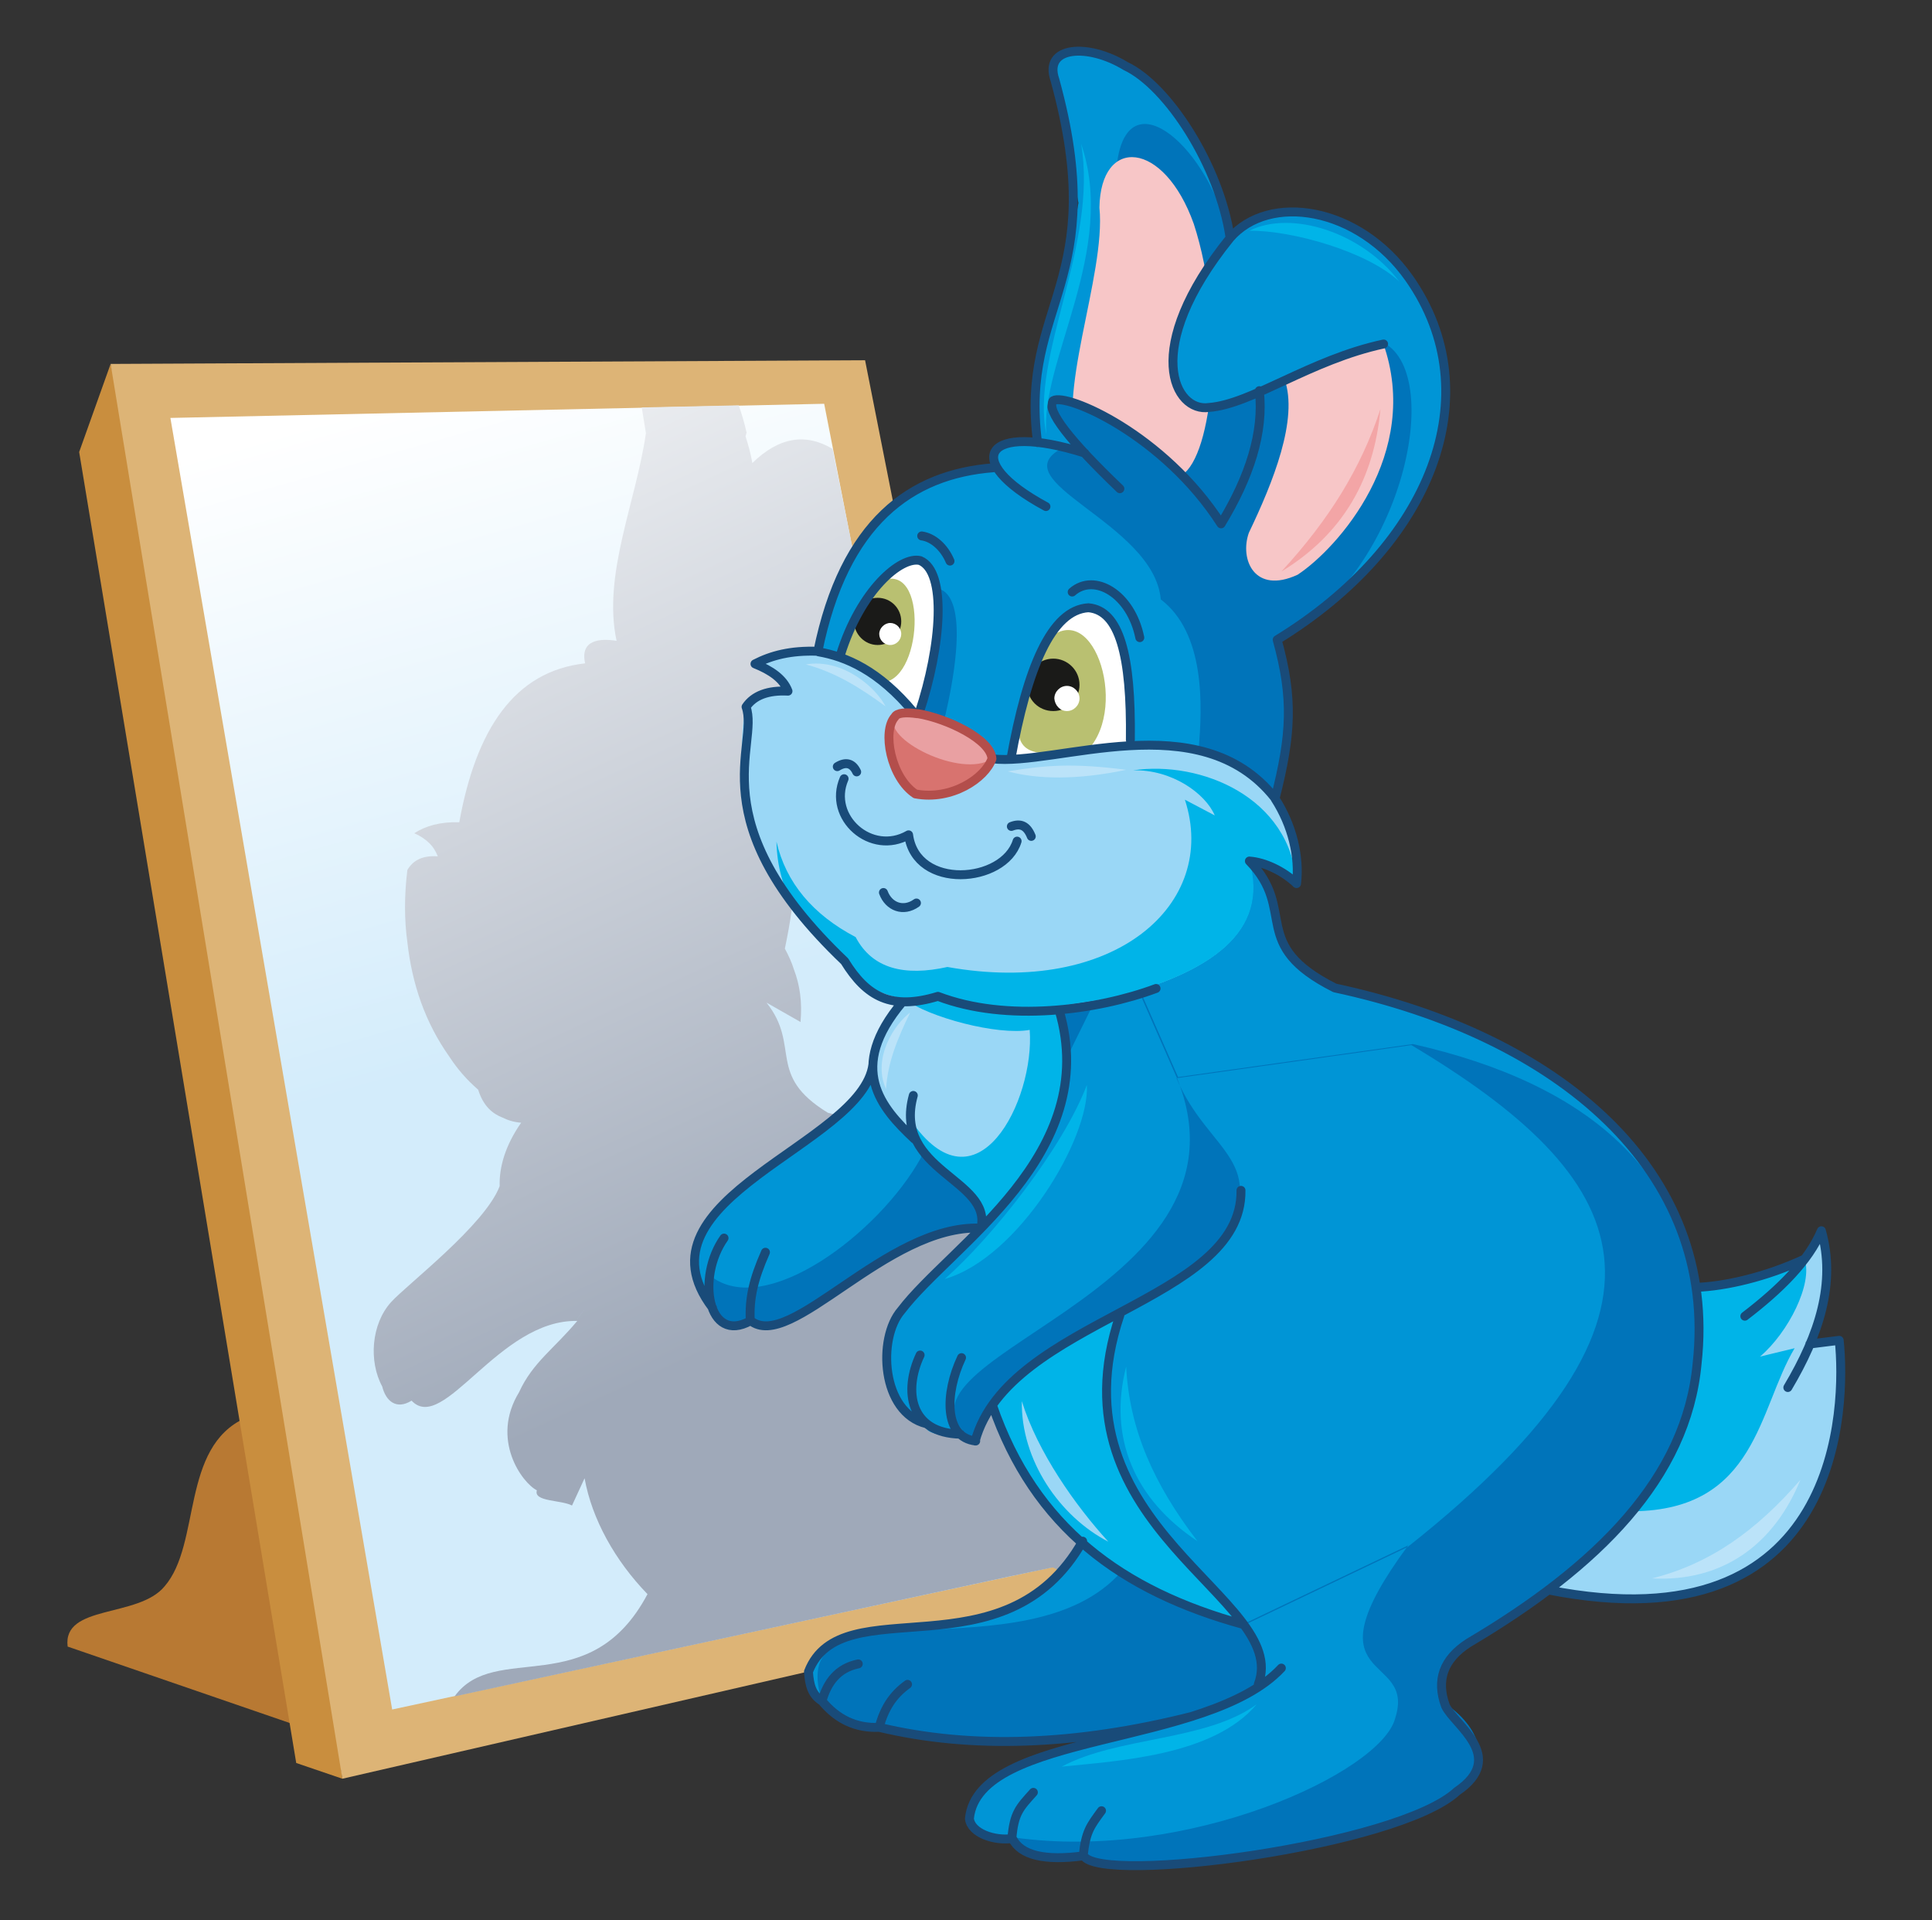 <?xml version="1.0" encoding="utf-8"?>
<!-- Generator: Adobe Illustrator 19.0.0, SVG Export Plug-In . SVG Version: 6.00 Build 0)  -->
<svg version="1.1" id="Layer_1" xmlns="http://www.w3.org/2000/svg" xmlns:xlink="http://www.w3.org/1999/xlink" x="0px" y="0px"
	 viewBox="0 0 368.5 366.2" enable-background="new 0 0 368.5 366.2" xml:space="preserve">
<rect x="0" y="0" width="368.5" height="366.2" fill="#333333" stroke="none"/>
<path fill-rule="evenodd" clip-rule="evenodd" fill="#B87933" d="M31.4,302.5c7-8.1,3-26.5,15.4-32.1l13.3,30L56.5,329l-43.6-15
	C11.9,305.9,26.4,308.6,31.4,302.5z"/>
<polygon fill-rule="evenodd" clip-rule="evenodd" fill="#C98E3E" points="21.1,69.4 15.1,86.2 56.5,336.2 65.3,339.2 45.8,176.9 "/>
<polygon fill-rule="evenodd" clip-rule="evenodd" fill="#DDB476" points="21.1,69.4 165,68.7 211.8,305.5 65.3,339.2 "/>
<linearGradient id="SVGID_1_" gradientUnits="userSpaceOnUse" x1="114.274" y1="195.419" x2="79.827" y2="74.654">
	<stop  offset="0" style="stop-color:#D3ECFB"/>
	<stop  offset="1" style="stop-color:#FFFFFF"/>
</linearGradient>
<polygon fill-rule="evenodd" clip-rule="evenodd" fill="url(#SVGID_1_)" points="32.5,79.7 157.2,77 200.6,298.9 74.8,326 "/>
<path fill-rule="evenodd" clip-rule="evenodd" fill="#0095D6" d="M201.2,15.2c-1.4-4.4,2.2-5.8,10.7-4c11.5,5.5,17.5,15.4,21.1,27.4
	l-5.8,17.6l-18,30.4l-11.3-2.1c-3.8-14.6,5.2-30.5,7.8-45.8L201.2,15.2z"/>
<linearGradient id="SVGID_2_" gradientUnits="userSpaceOnUse" x1="145.351" y1="253.571" x2="53.383" y2="54.907">
	<stop  offset="0" style="stop-color:#9FA9B9"/>
	<stop  offset="1" style="stop-color:#FFFFFF"/>
</linearGradient>
<path fill-rule="evenodd" clip-rule="evenodd" fill="url(#SVGID_2_)" d="M140.9,77.3c0.6,1.7,1.1,3.4,1.5,5.2l-0.2,0.7
	c0.5,1.6,1,3.3,1.3,5.1c5-4.9,10.1-5.8,15.3-2.7l5.2,25.8c-2.8,4.9-2.9,32.8-7.7,37.9v0c-1.9,2.1-4,4-6.3,5.3
	c2.2,9.7,1.9,15.7-0.3,26.3c0.7,1.3,1.3,2.6,1.7,3.9c1.2,3.1,1.6,6.4,1.3,9.9c0,0.1,0,0.2,0,0.2l-6.5-3.7c6.6,8.3-0.1,13.8,11.7,21
	c26.3,6.8,46.3,24.2,49.3,49.6l0,0v0l0.1,0c3.2-0.3,6.4-1,9.4-2.1l0.2-0.1l5.2-2.5l0,0l2.3-4.6c1.5,5.3,1,11.5-1.5,18.7l4-0.6
	c0,7.1,0.2,25.5-9.8,35.6l-16.3-7.3l-8.1,1.7l-106,22.9c7.7-10.7,25.8,1.2,36.8-19.5c-6.2-6.4-10.6-14.3-12-22.1l-2.4,5.2l0,0l0,0v0
	c-2.1-1.1-7.4-0.7-6.7-2.9c-2.8-1.4-8.9-9.7-3.4-18.7c2.6-5.7,6.7-8.3,11.1-13.6c-15-0.3-25.5,21.7-31.6,15.2
	c-2.9,1.8-4.9,0.1-5.6-2.7l0,0c-2.6-4.8-2.1-11.9,1.7-16.1c3.1-3.4,17.9-14.7,20.7-22.1l0,0c-0.1-3.7,1.1-7.8,4.1-12.1
	c-1.4-0.1-2.6-0.5-3.6-1c-1.8-0.7-3.6-2.1-4.6-5.3c-2.2-1.9-4-4-5.5-6.3c-4.6-6.5-7.1-13.8-8-21.8c-0.6-4.3-0.6-9,0-13.8
	c1.1-1.9,3-2.8,5.8-2.6c-0.4-1-0.9-1.8-1.5-2.4c-0.8-0.8-1.8-1.5-3-2c2.2-1.4,4.9-2.2,8.6-2.1c3.2-17.7,10.5-28.8,24-30.3
	c-1-4.5,2.8-4.8,6-4.3c-2.7-12.6,3.7-26.4,5.6-39.6l-0.8-4.9L140.9,77.3L140.9,77.3z M111.4,249.8c-0.5,0.7-1,1.3-1.6,2.1
	C110.3,251.3,110.8,250.6,111.4,249.8z"/>
<path fill-rule="evenodd" clip-rule="evenodd" fill="#0074BA" d="M213.1,30.8c2.3-16.1,17.7-2.3,21.3,14.4l17.4,24.7l-14.3,34.4
	l-18-6.7C239.2,23.5,209.8,35.3,213.1,30.8z"/>
<path fill-rule="evenodd" clip-rule="evenodd" fill="#F7C6C7" d="M206,86.1c-5.1-9.8,5-33.5,3.7-46.5c0.2-13.7,12.3-12.9,18,3.1
	c6.2,19.1,3.6,44.3-2.3,47.9C217.3,94.5,204.2,91.3,206,86.1z"/>
<path fill-rule="evenodd" clip-rule="evenodd" fill="#0095D6" d="M234.5,45.2c10.9-9,22.3-6.4,34.2,7.7c14,20.2,8.6,41.1-16.3,62.8
	l-12.2-41.1C223.8,84.7,216,68.2,234.5,45.2z"/>
<path fill-rule="evenodd" clip-rule="evenodd" fill="#0095D6" d="M240,321.2c-18.6,10.7-43,13-72.3,8.2c-3.7,0.3-7.3-0.8-10.9-5
	c-2-0.7-2.9-3-2.6-6.7c10.4-13.8,36.6,1.2,52.3-23.6c-8.4-6.5-12.9-12.8-16.9-25.4l-3.5,6.2c-2.9-1.2-10.4-0.8-9.4-3.3
	c-3.9-1.6-12.5-11.2-4.8-21.6c4.6-8.4,13-11,20.7-21.9l-19.1-0.3c1.5,13.3-28.9,26.8-38.1,20.9c-3.6-5.6-2.9-13.7,2.4-18.6
	c4.4-3.9,25-17,28.9-25.5l5.7-13.9c-5.6-0.5-9.4-2.9-11.5-7.2c-16.1-12.9-21-29.5-18.8-48.5c1.7-1.8,4.1-3.1,8-3
	c-1.4-2.7-3.5-4.5-6.3-5.2c4-1.7,8-2.5,12-2.4c4.5-20.5,14.7-33.3,33.5-35c-2.1-7.8,10.9-4.6,13.1-4.1c11.9,1.4,6.3,3.5,20.4,5.6
	l5.4,6.3l15,24.6c3.1,11.2,2.7,18.1-0.4,30.3c3.4,5.1,4.7,11.2,4.1,16.2c-2.5-2.4-6.1-4.1-9-4.3c9.2,9.6-0.2,15.9,16.3,24.2
	c42.6,9.1,73.3,34.6,69.1,71.6c-2,21.9-18.9,38.7-43.6,53.3c-4.7,3.1-6.2,7.1-4.4,12c6.8,4.8,8.5,11.7,2.2,16.3
	c-11.3,10.5-68,17.8-71.2,12.3c-7.5,1-12-0.1-13.6-3.3c-3.4,0.5-7.9-1-8.2-3.8C186.8,328.2,232.5,332.8,240,321.2z"/>
<path fill-rule="evenodd" clip-rule="evenodd" fill="#0074BA" d="M240,321.2c-18.6,10.7-43,13-72.3,8.2c-3.7,0.3-7.3-0.8-10.9-5
	c-7.8-23.7,39-4.2,57.1-24.7l23.4,10.2l31.2-14.9c57.2-45.3,42.4-70.8,0.7-95.7l-44.8,6.3c6,14.4,18.7,15.7,7.9,32.4
	c-9.2,12.4-34,11.3-46.2,36.9c-22.6-15.8,55.4-27.3,38.4-69.3l-10.8-24.6l-26.3,53.3c-21-0.3-35.7,25.1-44.2,17.6
	c-6.1,3.2-9.3-2.9-7.7-8.6c10.4,8.3,32.2-8.1,40.2-22.6l-3.1-30l-2.8-50.1l9-28.4c4.8,1,5.2,11.7-0.5,32.1l10.4,14.7l39.9-15.9
	c0.8-8.8,1.2-22.4-7.2-28.8c-1.3-14.8-31.3-22.6-18.5-29c3.3,0.2,6.6,3.8,11.6,8.5c-7.4-7.3-11.6-8.5-13.4-17.4
	c0.5-3.6,16.4,6.6,23.3,13l8.7,10.5c4.7-6.9,7.2-15.3,7.3-25.4l23.6-9.1c11.8,6.5,3,45.1-20.2,56.4c3.1,11.2,2.7,18.1-0.4,30.3
	c3.4,5.1,4.7,11.2,4.1,16.2c-2.5-2.4-6.1-4.1-9-4.3l-24.6,16.8l10.8,24.6l44.8-6.3c32.7,7.4,56.3,24.7,54.5,60.7
	c-2,21.9-18.9,38.7-43.6,53.3c-4.7,3.1-6.2,7.1-4.4,12c6.8,4.8,8.5,11.7,2.2,16.3c-11.3,10.5-68,17.8-71.2,12.3
	c-7.5,1-12-0.1-13.6-3.3c33.2,4.7,70-12.4,72.7-22.7c4.2-12.9-17.6-5.8,2.5-33l-31.2,14.9l3,5.8L240,321.2z"/>
<path fill-rule="evenodd" clip-rule="evenodd" fill="#00B4E8" d="M189.3,268c2.6-4.9,8.4-8.7,24.4-17.7
	c-10.5,30.3,8.1,42.1,23.6,59.5C213.9,304.9,192.7,286.3,189.3,268z"/>
<path fill-rule="evenodd" clip-rule="evenodd" fill="#9AD7F6" d="M156,124.3c8,2.1,14,5.9,18.2,11.6c9.9,2.7,14.9,5.6,15,8.8
	c15.7,1,31.3-7.1,43.7-0.2c11.5,6.4,15.5,14.5,14.3,23.9l-9-4.3c3.9,13.7-7.4,21.3-25.6,26.1l-11,1.7c1.6,2.6,1.8,19.3-1.8,24.9
	c-8.9,14.6-9.8,14.3-12.5,17.5c0.6-6.2-10.3-13.5-12.9-16.9c-8.7-6.1-11-16.1-2-26.7c-3.8-0.8-9.2-1.2-11.5-7.2
	c-11.9-10.2-22.1-27.6-18.8-48.5c1.5-2.2,4.2-3.2,8-3c-0.9-2.4-3.3-4-6.3-5.2C147.1,125.1,150.9,124.1,156,124.3z"/>
<path fill-rule="evenodd" clip-rule="evenodd" fill="#9AD7F6" d="M345.2,256.3c3.5-8.3,4.2-15.5,2.1-21.6l-3.2,5.4
	c-6.4,3.2-13.3,4.8-20.7,5.4c3.7,23.4-8,41.9-28.2,57.6c56.3,11.1,55.4-34.5,55.5-47.6L345.2,256.3z"/>
<path fill-rule="evenodd" clip-rule="evenodd" fill="#00B4E8" d="M247.3,168.4l-9-4.3c3.9,13.7-7.4,21.3-25.6,26.1l-11,1.7
	c1.6,2.6,1.7,10.8,1.1,16.3c-4.2,14.4-10.2,19.8-15.4,25.7c0.6-8.6-12.8-10.1-13.7-20.3c12.6,18.4,23.7-3.8,22.7-17.2
	c-6.1,1.1-19.3-2.4-23.9-5.9c-3.7-0.8-7.1-1.5-11.5-7.2c-8.4-6.1-12.7-13.6-12.9-22.8c1.8,7.8,6.9,13.9,15.1,18.2
	c3.2,6.1,9.4,7.5,17.5,5.7c31.9,5.7,51.8-12,45.3-31.9l5.7,3c-1.8-4.2-8.2-8.8-15.6-8.6C229,145,246.1,152,247.3,168.4L247.3,168.4z
	 M335.7,258.7c5.4-4.6,10.1-13.9,8.5-18.6l-7.2,2.8c-5,2.5-7.7,2.1-13.4,2.6c0.3,15.9,0.4,27.4-12.2,42.7
	c23.7-0.2,24-19.6,30.9-31.1L335.7,258.7z"/>
<path fill-rule="evenodd" clip-rule="evenodd" fill="#FFFFFF" d="M192.7,144.8l22.8-2.6c0.2-16.2-2.1-25.8-8-26.3
	C200.5,116.3,195.9,127.5,192.7,144.8z"/>
<path fill-rule="evenodd" clip-rule="evenodd" fill="#B9C071" d="M207.5,143c-10.9,1.6-13.4,0.6-13.4-5.2l4.9-15
	C208.1,112.6,215.5,134.5,207.5,143z"/>
<path fill-rule="evenodd" clip-rule="evenodd" fill="#FFFFFF" d="M160.3,124.9c5.7,3,10.7,6.7,15,11.1c4.3-12.9,5.3-27,0.2-29.1
	C170.3,105.6,164.1,112.6,160.3,124.9z"/>
<path fill-rule="evenodd" clip-rule="evenodd" fill="#B9C071" d="M168.5,130.1c-3.1-2.2-3.3-2.9-8.2-5.2c1.4-5,3.4-9.7,6.6-13.5
	C177.1,105.1,176.3,129.3,168.5,130.1z"/>
<path fill-rule="evenodd" clip-rule="evenodd" fill="#1A1A18" d="M200.9,135.6c2.8,0,5-2.3,5-5c0-2.8-2.3-5-5-5c-2.8,0-5,2.3-5,5
	C195.9,133.4,198.1,135.6,200.9,135.6z"/>
<path fill-rule="evenodd" clip-rule="evenodd" fill="#FFFFFF" d="M203.5,135.6c1.3,0,2.4-1.1,2.4-2.4c0-1.3-1.1-2.4-2.4-2.4
	c-1.3,0-2.4,1.1-2.4,2.4C201.2,134.5,202.2,135.6,203.5,135.6z"/>
<path fill-rule="evenodd" clip-rule="evenodd" fill="#1A1A18" d="M167.4,123c2.5,0,4.5-2,4.5-4.5c0-2.5-2-4.5-4.5-4.5
	s-4.5,2-4.5,4.5C162.9,120.9,164.9,123,167.4,123z"/>
<path fill-rule="evenodd" clip-rule="evenodd" fill="#F7C6C7" d="M238.2,101.6c4.6-9.6,9.5-21.7,6.8-29.3c3.6-1.6,16.6-6.4,18.8-6.9
	c7.5,21.1-8.7,39.2-16.3,44.2C239.3,113.4,236.4,106.7,238.2,101.6z"/>
<path fill-rule="evenodd" clip-rule="evenodd" fill="#FFFFFF" d="M169.8,123c1.2,0,2.1-1,2.1-2.1c0-1.2-1-2.1-2.1-2.1
	s-2.1,1-2.1,2.1C167.7,122,168.6,123,169.8,123z"/>
<path fill-rule="evenodd" clip-rule="evenodd" fill="none" stroke="#194B79" stroke-width="1.701" stroke-linecap="round" stroke-linejoin="round" stroke-miterlimit="22.926" d="
	M135.9,249.4c-15.9-20.9,28.6-31.1,30.6-46.4 M172.1,191.1c-10.6,12.6-4.1,20.1,2.3,26.1 M159.7,146.2c1.6-1,2.9-0.7,3.7,1
	 M196.7,159.5c-0.8-2-2-2.6-3.8-1.9 M174.3,135.9c-6.7-8.1-13-10.7-18.2-11.6 M243.1,152.1c-14.3-18-41.7-5.9-53.9-7.4 M204.5,112.9
	c4.2-3.7,11.2,0.3,12.9,8.7 M175.8,102.2c2.2,0.3,4.3,2.2,5.4,4.8 M236.7,227c0.3,21.4-44.3,24.5-50.7,47.8 M240,321.2
	c6.3-16.5-40.1-29.7-26.4-70.4 M220.5,188.5c-11.3,4.2-28.5,6.5-41.6,1.5c-8.9,2.7-13.6,0.1-17.8-6.7c-28-26.7-16.2-41.2-18.8-48.5
	c1.5-2.2,4.2-3.2,8-3c-0.9-2.4-3.3-4-6.3-5.2c3.1-1.6,6.8-2.6,12-2.4c5-24.6,17.7-33.8,33.5-35 M197.9,84.4
	c-3.5-26.7,14-30.3,3.3-69.2c-2.2-6.4,6.3-7,13.5-2.6c8.1,3.8,17.9,19.1,19.9,32.6 M206.9,86.4c-18.9-6-23.9,1.3-7.4,10.2
	 M213.6,93.2c-9.4-9-14.3-15.1-12.7-16.8c2.5-1.5,21.1,6.5,32,23.5c5.4-8.9,8.2-17.4,7.3-25.4 M244.4,318.1
	c-14.2,15.2-57.8,12-59.5,28.7c0.3,2.8,4.8,4.3,8.2,3.8c1.6,3.2,6.1,4.3,13.6,3.3c3.2,5.5,59.9-1.8,71.2-12.3
	c9.7-6.6-0.6-12.7-2.2-16.3c-1.8-4.9-0.4-8.9,4.4-12c24.7-14.6,41.6-31.5,43.6-53.3c4.1-37-26.6-62.5-69.1-71.6
	c-16.5-8.3-7.1-14.7-16.3-24.2c2.9,0.2,6.5,1.9,9,4.3c0.6-5.1-0.8-11.1-4.1-16.2c3.1-12.2,3.5-19.1,0.4-30.3
	c29.4-18,40.7-46.8,25.2-68.9c-9.7-13.8-26.8-16.3-34.2-7.7c-17.1,21.2-10.5,33.3-4,32.3c8.1-0.6,19.3-9.1,33.3-12.1 M194,160.4
	c-2.5,8.1-19.3,9.4-20.7-1.2c-7.1,4.1-15.5-3.3-12.3-10.7 M174.8,172.2c-2.5,1.8-5.3,0.7-6.3-2 M175.3,136c4.3-12.9,5.3-27,0.2-29.1
	c-3.7-0.9-11.4,5.7-15.2,18 M215.6,141.1c0.2-16.2-2.1-24.7-8-25.2c-7.1,0.4-11.7,11.6-14.8,28.9 M344.2,240.1
	c-7.3,3.4-15.1,5.2-20.7,5.4 M341,264.6c6-10.1,9.2-20,6.4-29.9c-2.4,5.7-7.8,11.1-14.6,16.3 M295.3,303.2
	c56.3,11.1,56.8-35.3,55.5-47.6l-5.6,0.7 M210.1,345.3c-2.2,3-3,4-3.5,8.6 M197.1,341.8c-2.6,2.9-3.7,3.9-4.1,8.8 M206.5,293.9
	c-14.8,26.2-46,8.6-52.3,24.9c0.2,2.7,0.7,4.4,2.6,5.6c2.9,3.5,6.5,5.2,10.9,5c17.6,4.2,37.5,3.5,59.7-2.1 M167.7,329.3
	c1-3.5,2.5-6,5.4-8.1 M156.8,324.3c1-3.5,3-6.2,6.9-7 M189.3,268c8,23.2,24.6,35.4,47.9,41.8 M183.4,258.9
	c-3.2,6.8-3.4,15.2,2.7,15.9 M175.5,258.4c-3.2,6.8-2,14.9,7.7,15.1 M176.7,271.5c-8.6-2.1-9.4-16.3-4.8-21.6
	c9.4-12.4,38.3-29.7,30.1-57.3 M174.2,208.9c-4,14.4,15.1,16,12.9,25.3 M146,238.8c-2.3,5.2-3.1,8.8-2.9,13
	c7.6,6.3,25.9-18.3,43.9-17.6 M138.1,236.1c-5.3,7.5-3.1,20.3,5,15.8"/>
<path fill-rule="evenodd" clip-rule="evenodd" fill="#F3A5A6" d="M263.3,78c-3.7,11.3-9.8,21.1-18.9,31
	C256.2,101.8,262.1,91.3,263.3,78z"/>
<path fill-rule="evenodd" clip-rule="evenodd" fill="#9AD7F6" d="M211.4,294c-6.3-6.9-13.5-17.1-16.5-26.8
	C194.7,278.4,202.1,289.2,211.4,294z"/>
<path fill-rule="evenodd" clip-rule="evenodd" fill="#BBE3F9" d="M315.1,301c11.1-2.8,19.9-9.1,28.3-18.8
	C338.3,294.7,328.4,301.7,315.1,301L315.1,301z M153.7,126.7c5.6,1.5,10.3,4.4,15.2,8C167.2,131.3,160.9,125.5,153.7,126.7
	L153.7,126.7z M192.2,147.1c5.6,1.5,13.2,1.7,22.6-0.3C204.7,145.5,199.5,145.9,192.2,147.1L192.2,147.1z M169,207.7
	c0.3-5.1,2.2-9.7,4.6-14.6C170.7,195.2,166.3,201.7,169,207.7z"/>
<path fill-rule="evenodd" clip-rule="evenodd" fill="#E9A0A2" d="M189.2,144.7c-0.2-5.3-17-11-18.5-8.1c-2.5,2.7,0.4,9.6,4.2,12.6
	C181.7,150.6,187.9,148.4,189.2,144.7z"/>
<path fill-rule="evenodd" clip-rule="evenodd" fill="#D8736F" d="M189.2,144.7c-5.8,3.9-21.3-3.9-18.5-8.1c-2.5,2.7-0.8,10.9,4,14.7
	C181.5,152.7,187.9,148.4,189.2,144.7z"/>
<path fill-rule="evenodd" clip-rule="evenodd" fill="none" stroke="#B34E4B" stroke-width="1.701" stroke-linecap="round" stroke-linejoin="round" stroke-miterlimit="22.926" d="
	M189.2,144.7c-0.2-3.7-8.6-7.7-14.1-8.6l-0.2,0c-2.1-0.3-3.8-0.2-4.2,0.6c-2.5,2.7-0.8,11.6,3.9,14.7l0,0l0,0
	C181.5,152.7,187.9,148.4,189.2,144.7z"/>
<path fill-rule="evenodd" clip-rule="evenodd" fill="#00B4E8" d="M239.7,325c-9.7,7.1-26.4,6.1-37.2,11.9
	C213,335.8,231.4,334.9,239.7,325L239.7,325z M206.2,27.4c7,20.4-8,41.7-6.6,55.5C196.4,68.1,209.5,46.7,206.2,27.4L206.2,27.4z
	 M266.9,53.7c-6-5.7-20.5-9.8-28.6-9.7C246.3,40,259.8,44.3,266.9,53.7L266.9,53.7z M180.2,243.9c9.2-8.1,22.6-25.1,27.1-37
	C207.9,217.1,194.2,239.9,180.2,243.9L180.2,243.9z M214.8,260.6c0.6,12,5.3,22.5,13.6,33.3C216.5,286,211.3,274.3,214.8,260.6z"/>
</svg>
